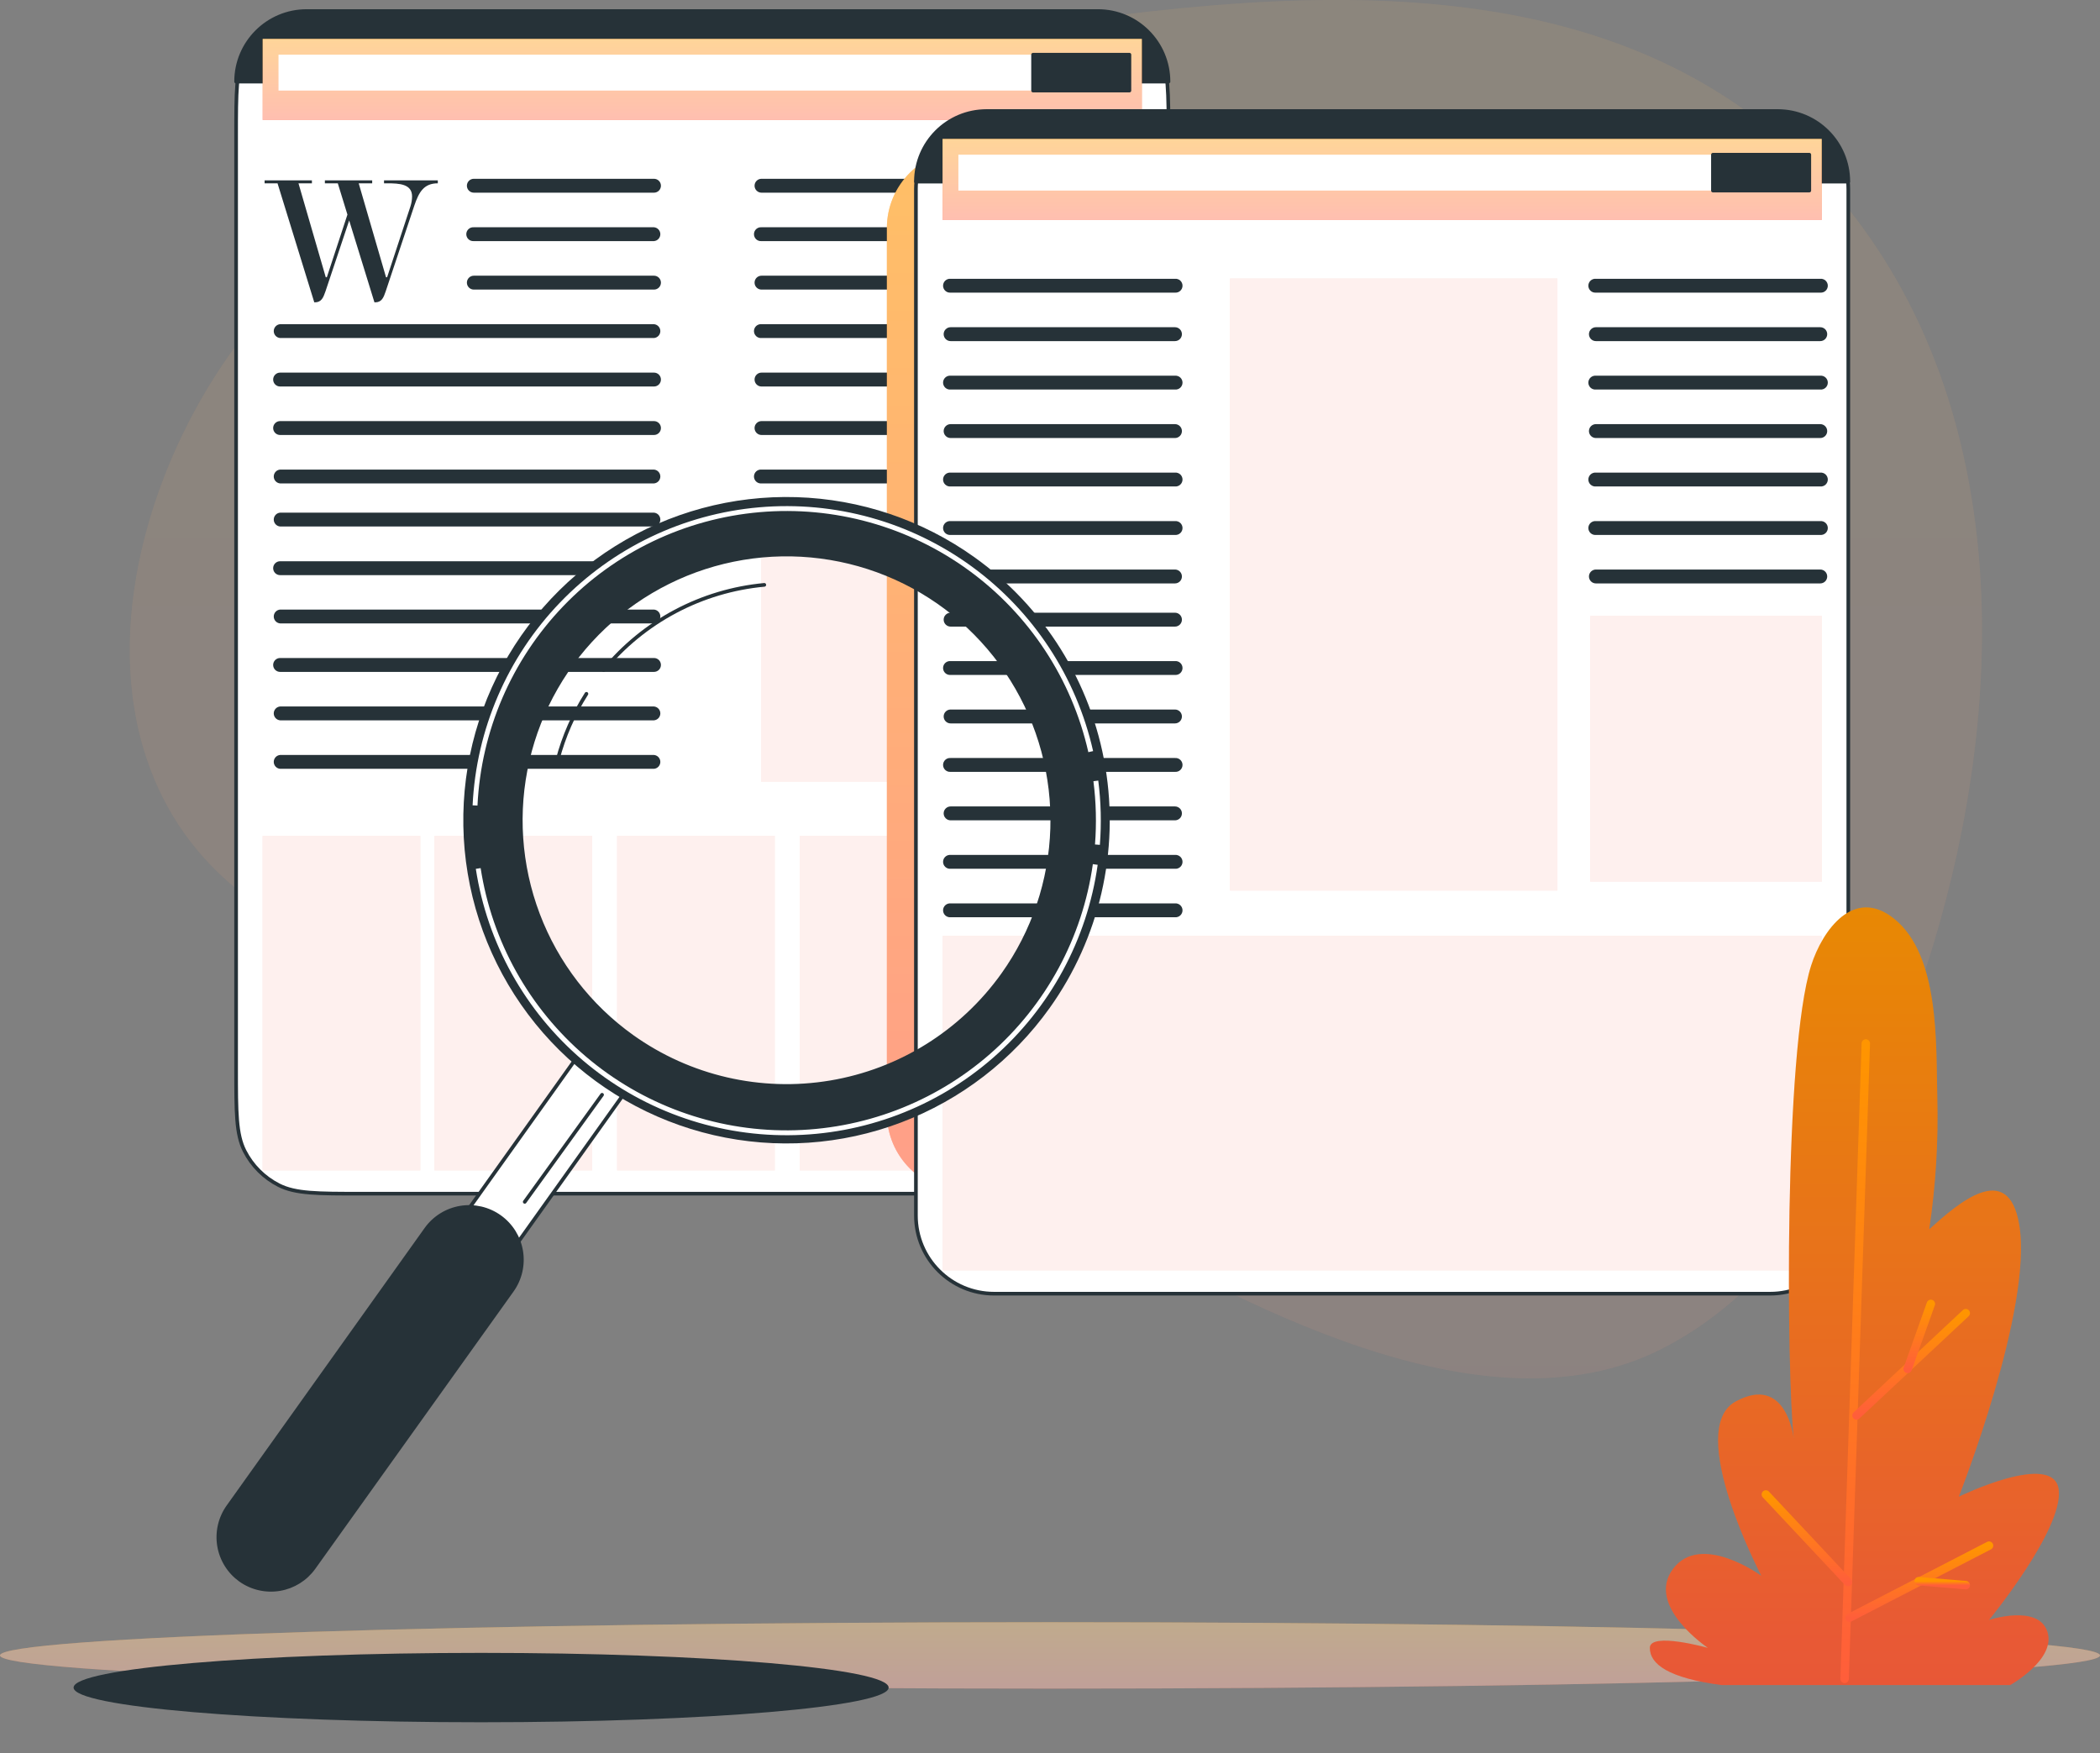<svg width="430" height="359" viewBox="0 0 430 359" fill="none" xmlns="http://www.w3.org/2000/svg">
<rect x="0" y="0" width="430" height="359" fill="#808080" stroke="none"/>
<g opacity="0.1">
<path d="M48.544 70.482C31.923 92.825 21.236 125.655 29.341 153.152C43.19 200.146 101.956 203.687 142.206 209.125C169.945 212.877 197.526 234.683 221.25 248.215C252.867 266.258 303.73 294.725 340.195 276.239C370.422 260.926 386.673 223.88 395.948 193.148C410.481 145.026 411.883 86.976 380.244 45.051C337.181 -11.861 261.847 -2.376 199.254 7.363C157.361 13.886 116.637 20.241 79.392 42.448C67.367 49.674 56.884 59.201 48.544 70.482Z" fill="url(#paint0_linear)"/>
<path opacity="0.4" d="M48.544 70.482C31.923 92.825 21.236 125.655 29.341 153.152C43.19 200.146 101.956 203.687 142.206 209.125C169.945 212.877 197.526 234.683 221.25 248.215C252.867 266.258 303.73 294.725 340.195 276.239C370.422 260.926 386.673 223.88 395.948 193.148C410.481 145.026 411.883 86.976 380.244 45.051C337.181 -11.861 261.847 -2.376 199.254 7.363C157.361 13.886 116.637 20.241 79.392 42.448C67.367 49.674 56.884 59.201 48.544 70.482Z" fill="white"/>
</g>
<g opacity="0.5">
<path d="M0 338.979C0 342.731 96.234 345.777 215 345.777C333.766 345.777 430 342.731 430 338.979C430 335.227 333.766 332.181 215.053 332.181C96.339 332.181 0 335.227 0 338.979Z" fill="url(#paint1_linear)"/>
<path opacity="0.6" d="M0 338.979C0 342.731 96.234 345.777 215 345.777C333.766 345.777 430 342.731 430 338.979C430 335.227 333.766 332.181 215.053 332.181C96.339 332.181 0 335.227 0 338.979Z" fill="white"/>
</g>
<path d="M213.662 2.262H73.944C64.983 2.262 60.502 2.262 57.08 4.006C54.069 5.54 51.622 7.987 50.088 10.998C48.344 14.421 48.344 18.901 48.344 27.862V218.832C48.344 227.793 48.344 232.273 50.088 235.696C51.622 238.706 54.069 241.154 57.08 242.688C60.502 244.432 64.983 244.432 73.944 244.432H213.662C222.622 244.432 227.103 244.432 230.525 242.688C233.536 241.154 235.984 238.706 237.518 235.696C239.262 232.273 239.262 227.793 239.262 218.832V27.862C239.262 18.901 239.262 14.421 237.518 10.998C235.984 7.987 233.536 5.54 230.525 4.006C227.103 2.262 222.622 2.262 213.662 2.262Z" fill="white" stroke="#263238" stroke-width="0.75" stroke-linecap="round" stroke-linejoin="round"/>
<path d="M224.812 2.262H62.793C54.813 2.262 48.344 8.731 48.344 16.711H239.262C239.262 8.731 232.792 2.262 224.812 2.262Z" fill="#263238" stroke="#263238" stroke-width="0.75" stroke-linecap="round" stroke-linejoin="round"/>
<path d="M86.053 171.163H53.782V239.657H86.053V171.163Z" fill="#FDDAD5"/>
<path opacity="0.6" d="M86.053 171.163H53.782V239.657H86.053V171.163Z" fill="white"/>
<path d="M121.243 171.163H88.972V239.657H121.243V171.163Z" fill="#FDDAD5"/>
<path opacity="0.6" d="M121.243 171.163H88.972V239.657H121.243V171.163Z" fill="white"/>
<path d="M158.636 171.163H126.365V239.657H158.636V171.163Z" fill="#FDDAD5"/>
<path opacity="0.6" d="M158.636 171.163H126.365V239.657H158.636V171.163Z" fill="white"/>
<path d="M196.019 171.163H163.748V239.657H196.019V171.163Z" fill="#FDDAD5"/>
<path opacity="0.6" d="M196.019 171.163H163.748V239.657H196.019V171.163Z" fill="white"/>
<path d="M234.318 171.163H202.047V239.657H234.318V171.163Z" fill="white" stroke="#263238" stroke-width="0.75" stroke-linecap="round" stroke-linejoin="round"/>
<path d="M233.802 7.974H53.792V24.573H233.802V7.974Z" fill="url(#paint2_linear)"/>
<path opacity="0.6" d="M233.802 7.974H53.792V24.573H233.802V7.974Z" fill="white"/>
<path d="M231.273 11.199H57.028V18.545H231.273V11.199Z" fill="white"/>
<path d="M231.262 11.199H211.533V18.545H231.262V11.199Z" fill="#263238" stroke="#263238" stroke-width="0.75" stroke-linecap="round" stroke-linejoin="round"/>
<path d="M133.911 39.455H97.024C96.647 39.455 96.285 39.305 96.018 39.038C95.751 38.771 95.601 38.409 95.601 38.032C95.601 37.654 95.751 37.292 96.018 37.026C96.285 36.759 96.647 36.609 97.024 36.609H133.911C134.288 36.609 134.65 36.759 134.917 37.026C135.184 37.292 135.334 37.654 135.334 38.032C135.334 38.409 135.184 38.771 134.917 39.038C134.65 39.305 134.288 39.455 133.911 39.455Z" fill="#263238"/>
<path d="M133.911 49.372H97.024C96.828 49.389 96.63 49.365 96.443 49.301C96.257 49.238 96.085 49.136 95.94 49.003C95.795 48.87 95.679 48.708 95.599 48.527C95.52 48.347 95.479 48.152 95.479 47.955C95.479 47.757 95.52 47.562 95.599 47.382C95.679 47.201 95.795 47.039 95.94 46.906C96.085 46.773 96.257 46.671 96.443 46.608C96.63 46.544 96.828 46.52 97.024 46.537H133.911C134.266 46.568 134.597 46.73 134.837 46.993C135.078 47.255 135.212 47.598 135.212 47.955C135.212 48.311 135.078 48.654 134.837 48.916C134.597 49.179 134.266 49.341 133.911 49.372Z" fill="#263238"/>
<path d="M133.911 59.3H97.024C96.647 59.3 96.285 59.15 96.018 58.883C95.751 58.616 95.601 58.254 95.601 57.877C95.601 57.499 95.751 57.138 96.018 56.871C96.285 56.604 96.647 56.454 97.024 56.454H133.911C134.288 56.454 134.65 56.604 134.917 56.871C135.184 57.138 135.334 57.499 135.334 57.877C135.334 58.254 135.184 58.616 134.917 58.883C134.65 59.15 134.288 59.3 133.911 59.3Z" fill="#263238"/>
<path d="M133.912 69.217H57.355C57 69.187 56.669 69.024 56.429 68.762C56.188 68.499 56.054 68.156 56.054 67.8C56.054 67.444 56.188 67.1 56.429 66.838C56.669 66.576 57 66.413 57.355 66.382H133.912C134.266 66.413 134.597 66.576 134.838 66.838C135.078 67.1 135.212 67.444 135.212 67.8C135.212 68.156 135.078 68.499 134.838 68.762C134.597 69.024 134.266 69.187 133.912 69.217Z" fill="#263238"/>
<path d="M133.911 79.145H57.354C56.977 79.145 56.615 78.996 56.348 78.729C56.081 78.462 55.932 78.1 55.932 77.723C55.932 77.345 56.081 76.983 56.348 76.716C56.615 76.45 56.977 76.3 57.354 76.3H133.911C134.289 76.3 134.651 76.45 134.917 76.716C135.184 76.983 135.334 77.345 135.334 77.723C135.334 78.1 135.184 78.462 134.917 78.729C134.651 78.996 134.289 79.145 133.911 79.145Z" fill="#263238"/>
<path d="M133.911 89.073H57.354C56.977 89.073 56.615 88.923 56.348 88.656C56.081 88.39 55.932 88.028 55.932 87.65C55.932 87.273 56.081 86.911 56.348 86.644C56.615 86.377 56.977 86.228 57.354 86.228H133.911C134.289 86.228 134.651 86.377 134.917 86.644C135.184 86.911 135.334 87.273 135.334 87.65C135.334 88.028 135.184 88.39 134.917 88.656C134.651 88.923 134.289 89.073 133.911 89.073Z" fill="#263238"/>
<path d="M133.912 98.991H57.355C57 98.96 56.669 98.798 56.429 98.535C56.188 98.273 56.054 97.93 56.054 97.573C56.054 97.217 56.188 96.874 56.429 96.611C56.669 96.349 57 96.186 57.355 96.156H133.912C134.266 96.186 134.597 96.349 134.838 96.611C135.078 96.874 135.212 97.217 135.212 97.573C135.212 97.93 135.078 98.273 134.838 98.535C134.597 98.798 134.266 98.96 133.912 98.991Z" fill="#263238"/>
<path d="M133.912 107.812H57.355C57 107.781 56.669 107.618 56.429 107.356C56.188 107.093 56.054 106.75 56.054 106.394C56.054 106.038 56.188 105.695 56.429 105.432C56.669 105.17 57 105.007 57.355 104.977H133.912C134.266 105.007 134.597 105.17 134.838 105.432C135.078 105.695 135.212 106.038 135.212 106.394C135.212 106.75 135.078 107.093 134.838 107.356C134.597 107.618 134.266 107.781 133.912 107.812Z" fill="#263238"/>
<path d="M133.911 117.771H57.354C56.977 117.771 56.615 117.621 56.348 117.355C56.081 117.088 55.932 116.726 55.932 116.349C55.932 115.971 56.081 115.609 56.348 115.343C56.615 115.076 56.977 114.926 57.354 114.926H133.911C134.289 114.926 134.651 115.076 134.917 115.343C135.184 115.609 135.334 115.971 135.334 116.349C135.334 116.726 135.184 117.088 134.917 117.355C134.651 117.621 134.289 117.771 133.911 117.771Z" fill="#263238"/>
<path d="M133.912 127.657H57.355C57 127.627 56.669 127.464 56.429 127.202C56.188 126.939 56.054 126.596 56.054 126.24C56.054 125.884 56.188 125.54 56.429 125.278C56.669 125.015 57 124.853 57.355 124.822H133.912C134.266 124.853 134.597 125.015 134.838 125.278C135.078 125.54 135.212 125.884 135.212 126.24C135.212 126.596 135.078 126.939 134.838 127.202C134.597 127.464 134.266 127.627 133.912 127.657Z" fill="#263238"/>
<path d="M133.911 137.585H57.354C56.977 137.585 56.615 137.435 56.348 137.169C56.081 136.902 55.932 136.54 55.932 136.163C55.932 135.785 56.081 135.423 56.348 135.156C56.615 134.89 56.977 134.74 57.354 134.74H133.911C134.289 134.74 134.651 134.89 134.917 135.156C135.184 135.423 135.334 135.785 135.334 136.163C135.334 136.54 135.184 136.902 134.917 137.169C134.651 137.435 134.289 137.585 133.911 137.585Z" fill="#263238"/>
<path d="M133.912 147.502H57.355C57 147.471 56.669 147.309 56.429 147.046C56.188 146.784 56.054 146.441 56.054 146.085C56.054 145.728 56.188 145.385 56.429 145.123C56.669 144.86 57 144.698 57.355 144.667H133.912C134.266 144.698 134.597 144.86 134.838 145.123C135.078 145.385 135.212 145.728 135.212 146.085C135.212 146.441 135.078 146.784 134.838 147.046C134.597 147.309 134.266 147.471 133.912 147.502Z" fill="#263238"/>
<path d="M133.912 157.43H57.355C57 157.4 56.669 157.237 56.429 156.975C56.188 156.712 56.054 156.369 56.054 156.013C56.054 155.657 56.188 155.313 56.429 155.051C56.669 154.788 57 154.626 57.355 154.595H133.912C134.266 154.626 134.597 154.788 134.838 155.051C135.078 155.313 135.212 155.657 135.212 156.013C135.212 156.369 135.078 156.712 134.838 156.975C134.597 157.237 134.266 157.4 133.912 157.43Z" fill="#263238"/>
<path d="M232.453 39.455H155.928C155.55 39.455 155.188 39.305 154.922 39.038C154.655 38.771 154.505 38.409 154.505 38.032C154.505 37.654 154.655 37.292 154.922 37.026C155.188 36.759 155.55 36.609 155.928 36.609H232.453C232.83 36.609 233.192 36.759 233.459 37.026C233.726 37.292 233.876 37.654 233.876 38.032C233.876 38.409 233.726 38.771 233.459 39.038C233.192 39.305 232.83 39.455 232.453 39.455Z" fill="#263238"/>
<path d="M232.453 49.372H155.928C155.732 49.389 155.534 49.365 155.347 49.301C155.16 49.238 154.989 49.136 154.844 49.003C154.698 48.87 154.582 48.708 154.503 48.527C154.424 48.347 154.383 48.152 154.383 47.955C154.383 47.757 154.424 47.562 154.503 47.382C154.582 47.201 154.698 47.039 154.844 46.906C154.989 46.773 155.16 46.671 155.347 46.608C155.534 46.544 155.732 46.52 155.928 46.537H232.453C232.65 46.52 232.847 46.544 233.034 46.608C233.221 46.671 233.392 46.773 233.537 46.906C233.683 47.039 233.799 47.201 233.878 47.382C233.957 47.562 233.998 47.757 233.998 47.955C233.998 48.152 233.957 48.347 233.878 48.527C233.799 48.708 233.683 48.87 233.537 49.003C233.392 49.136 233.221 49.238 233.034 49.301C232.847 49.365 232.65 49.389 232.453 49.372Z" fill="#263238"/>
<path d="M232.453 59.3H155.928C155.55 59.3 155.188 59.15 154.922 58.883C154.655 58.616 154.505 58.254 154.505 57.877C154.505 57.499 154.655 57.138 154.922 56.871C155.188 56.604 155.55 56.454 155.928 56.454H232.453C232.83 56.454 233.192 56.604 233.459 56.871C233.726 57.138 233.876 57.499 233.876 57.877C233.876 58.254 233.726 58.616 233.459 58.883C233.192 59.15 232.83 59.3 232.453 59.3Z" fill="#263238"/>
<path d="M232.453 69.217H155.928C155.732 69.234 155.534 69.21 155.347 69.146C155.16 69.083 154.989 68.981 154.844 68.848C154.698 68.714 154.582 68.552 154.503 68.372C154.424 68.191 154.383 67.996 154.383 67.799C154.383 67.602 154.424 67.407 154.503 67.227C154.582 67.046 154.698 66.884 154.844 66.751C154.989 66.618 155.16 66.516 155.347 66.452C155.534 66.389 155.732 66.365 155.928 66.382H232.453C232.65 66.365 232.847 66.389 233.034 66.452C233.221 66.516 233.392 66.618 233.537 66.751C233.683 66.884 233.799 67.046 233.878 67.227C233.957 67.407 233.998 67.602 233.998 67.799C233.998 67.996 233.957 68.191 233.878 68.372C233.799 68.552 233.683 68.714 233.537 68.848C233.392 68.981 233.221 69.083 233.034 69.146C232.847 69.21 232.65 69.234 232.453 69.217Z" fill="#263238"/>
<path d="M232.453 79.145H155.928C155.55 79.145 155.188 78.996 154.922 78.729C154.655 78.462 154.505 78.1 154.505 77.723C154.505 77.345 154.655 76.983 154.922 76.716C155.188 76.45 155.55 76.3 155.928 76.3H232.453C232.83 76.3 233.192 76.45 233.459 76.716C233.726 76.983 233.876 77.345 233.876 77.723C233.876 78.1 233.726 78.462 233.459 78.729C233.192 78.996 232.83 79.145 232.453 79.145Z" fill="#263238"/>
<path d="M232.453 89.073H155.928C155.741 89.073 155.556 89.036 155.383 88.965C155.211 88.893 155.054 88.788 154.922 88.656C154.79 88.524 154.685 88.367 154.613 88.195C154.542 88.022 154.505 87.837 154.505 87.65C154.505 87.463 154.542 87.278 154.613 87.106C154.685 86.933 154.79 86.776 154.922 86.644C155.054 86.512 155.211 86.407 155.383 86.336C155.556 86.264 155.741 86.228 155.928 86.228H232.453C232.64 86.228 232.825 86.264 232.997 86.336C233.17 86.407 233.327 86.512 233.459 86.644C233.591 86.776 233.696 86.933 233.767 87.106C233.839 87.278 233.876 87.463 233.876 87.65C233.876 87.837 233.839 88.022 233.767 88.195C233.696 88.367 233.591 88.524 233.459 88.656C233.327 88.788 233.17 88.893 232.997 88.965C232.825 89.036 232.64 89.073 232.453 89.073Z" fill="#263238"/>
<path d="M232.453 98.991H155.928C155.732 99.008 155.534 98.984 155.347 98.92C155.16 98.856 154.989 98.755 154.844 98.622C154.698 98.488 154.582 98.326 154.503 98.146C154.424 97.965 154.383 97.77 154.383 97.573C154.383 97.376 154.424 97.181 154.503 97.001C154.582 96.82 154.698 96.658 154.844 96.525C154.989 96.391 155.16 96.29 155.347 96.226C155.534 96.163 155.732 96.139 155.928 96.156H232.453C232.65 96.139 232.847 96.163 233.034 96.226C233.221 96.29 233.392 96.391 233.537 96.525C233.683 96.658 233.799 96.82 233.878 97.001C233.957 97.181 233.998 97.376 233.998 97.573C233.998 97.77 233.957 97.965 233.878 98.146C233.799 98.326 233.683 98.488 233.537 98.622C233.392 98.755 233.221 98.856 233.034 98.92C232.847 98.984 232.65 99.008 232.453 98.991Z" fill="#263238"/>
<path d="M233.834 105.662H155.844V160.055H233.834V105.662Z" fill="#FDDAD5"/>
<path opacity="0.6" d="M233.834 105.662H155.844V160.055H233.834V105.662Z" fill="white"/>
<path d="M84.04 42.268C84.256 41.608 84.37 40.919 84.377 40.224C84.377 37.684 81.805 37.536 79.266 37.536H78.633V36.935H89.647V37.536C86.78 37.536 85.768 39.36 84.841 42.089L78.981 59.648C78.538 60.944 78.169 61.913 76.789 61.913H76.673L71.498 45.146L66.65 59.648C66.197 60.944 65.828 61.913 64.447 61.913H64.353L56.828 37.536H54.182V36.935H63.868V37.536H61.117L66.703 56.77H66.924L71.14 43.944L69.169 37.536H66.524V36.935H76.209V37.536H73.448L79.044 56.77H79.266L84.04 42.268Z" fill="#263238"/>
<path d="M245.088 30.717H197.602C188.765 30.717 181.602 37.881 181.602 46.717V227.936C181.602 236.773 188.765 243.936 197.602 243.936H245.088C253.925 243.936 261.088 236.773 261.088 227.936V46.717C261.088 37.881 253.925 30.717 245.088 30.717Z" fill="url(#paint3_linear)"/>
<path opacity="0.4" d="M245.088 30.717H197.602C188.765 30.717 181.602 37.881 181.602 46.717V227.936C181.602 236.773 188.765 243.936 197.602 243.936H245.088C253.925 243.936 261.088 236.773 261.088 227.936V46.717C261.088 37.881 253.925 30.717 245.088 30.717Z" fill="white"/>
<path d="M362.463 22.739H203.545C194.709 22.739 187.545 29.903 187.545 38.739V248.909C187.545 257.746 194.709 264.909 203.545 264.909H362.463C371.3 264.909 378.463 257.746 378.463 248.909V38.739C378.463 29.903 371.3 22.739 362.463 22.739Z" fill="white" stroke="#263238" stroke-width="0.75" stroke-linecap="round" stroke-linejoin="round"/>
<path d="M378.463 37.188H187.545C187.545 29.208 194.015 22.739 201.995 22.739H364.014C371.994 22.739 378.463 29.208 378.463 37.188Z" fill="#263238" stroke="#263238" stroke-width="0.75" stroke-linecap="round" stroke-linejoin="round"/>
<path d="M318.896 57.033H251.856V182.355H318.896V57.033Z" fill="#FDDAD5"/>
<path opacity="0.6" d="M318.896 57.033H251.856V182.355H318.896V57.033Z" fill="white"/>
<path d="M373.015 191.63H193.005V260.124H373.015V191.63Z" fill="#FDDAD5"/>
<path opacity="0.6" d="M373.015 191.63H193.005V260.124H373.015V191.63Z" fill="white"/>
<path d="M373.015 28.452H193.005V45.051H373.015V28.452Z" fill="url(#paint4_linear)"/>
<path opacity="0.6" d="M373.015 28.452H193.005V45.051H373.015V28.452Z" fill="white"/>
<path d="M370.485 31.676H196.24V39.022H370.485V31.676Z" fill="white"/>
<path d="M370.475 31.676H350.745V39.022H370.475V31.676Z" fill="#263238" stroke="#263238" stroke-width="0.75" stroke-linecap="round" stroke-linejoin="round"/>
<path d="M240.59 59.922H194.649C194.453 59.939 194.255 59.915 194.068 59.851C193.882 59.788 193.71 59.686 193.565 59.553C193.42 59.419 193.304 59.258 193.224 59.077C193.145 58.897 193.104 58.702 193.104 58.504C193.104 58.307 193.145 58.112 193.224 57.932C193.304 57.751 193.42 57.589 193.565 57.456C193.71 57.323 193.882 57.221 194.068 57.157C194.255 57.094 194.453 57.07 194.649 57.087H240.59C240.786 57.07 240.984 57.094 241.17 57.157C241.357 57.221 241.528 57.323 241.674 57.456C241.819 57.589 241.935 57.751 242.014 57.932C242.094 58.112 242.135 58.307 242.135 58.504C242.135 58.702 242.094 58.897 242.014 59.077C241.935 59.258 241.819 59.419 241.674 59.553C241.528 59.686 241.357 59.788 241.17 59.851C240.984 59.915 240.786 59.939 240.59 59.922Z" fill="#263238"/>
<path d="M240.589 69.85H194.649C194.272 69.85 193.91 69.7 193.643 69.433C193.376 69.166 193.226 68.804 193.226 68.427C193.226 68.049 193.376 67.688 193.643 67.421C193.91 67.154 194.272 67.004 194.649 67.004H240.589C240.967 67.004 241.329 67.154 241.595 67.421C241.862 67.688 242.012 68.049 242.012 68.427C242.012 68.804 241.862 69.166 241.595 69.433C241.329 69.7 240.967 69.85 240.589 69.85Z" fill="#263238"/>
<path d="M240.59 79.767H194.649C194.453 79.784 194.255 79.76 194.068 79.696C193.882 79.633 193.71 79.531 193.565 79.398C193.42 79.265 193.304 79.103 193.224 78.922C193.145 78.742 193.104 78.547 193.104 78.35C193.104 78.152 193.145 77.957 193.224 77.777C193.304 77.596 193.42 77.434 193.565 77.301C193.71 77.168 193.882 77.066 194.068 77.003C194.255 76.939 194.453 76.915 194.649 76.932H240.59C240.786 76.915 240.984 76.939 241.17 77.003C241.357 77.066 241.528 77.168 241.674 77.301C241.819 77.434 241.935 77.596 242.014 77.777C242.094 77.957 242.135 78.152 242.135 78.35C242.135 78.547 242.094 78.742 242.014 78.922C241.935 79.103 241.819 79.265 241.674 79.398C241.528 79.531 241.357 79.633 241.17 79.696C240.984 79.76 240.786 79.784 240.59 79.767Z" fill="#263238"/>
<path d="M240.589 89.695H194.649C194.462 89.695 194.277 89.658 194.104 89.586C193.932 89.515 193.775 89.41 193.643 89.278C193.511 89.146 193.406 88.989 193.334 88.816C193.263 88.644 193.226 88.459 193.226 88.272C193.226 88.085 193.263 87.9 193.334 87.727C193.406 87.555 193.511 87.398 193.643 87.266C193.775 87.134 193.932 87.029 194.104 86.957C194.277 86.886 194.462 86.849 194.649 86.849H240.589C240.967 86.849 241.329 86.999 241.595 87.266C241.862 87.533 242.012 87.895 242.012 88.272C242.012 88.649 241.862 89.011 241.595 89.278C241.329 89.545 240.967 89.695 240.589 89.695Z" fill="#263238"/>
<path d="M240.59 99.612H194.649C194.453 99.629 194.255 99.605 194.068 99.542C193.882 99.478 193.71 99.376 193.565 99.243C193.42 99.11 193.304 98.948 193.224 98.767C193.145 98.587 193.104 98.392 193.104 98.195C193.104 97.998 193.145 97.803 193.224 97.622C193.304 97.442 193.42 97.28 193.565 97.146C193.71 97.013 193.882 96.911 194.068 96.848C194.255 96.784 194.453 96.76 194.649 96.777H240.59C240.786 96.76 240.984 96.784 241.17 96.848C241.357 96.911 241.528 97.013 241.674 97.146C241.819 97.28 241.935 97.442 242.014 97.622C242.094 97.803 242.135 97.998 242.135 98.195C242.135 98.392 242.094 98.587 242.014 98.767C241.935 98.948 241.819 99.11 241.674 99.243C241.528 99.376 241.357 99.478 241.17 99.542C240.984 99.605 240.786 99.629 240.59 99.612Z" fill="#263238"/>
<path d="M240.59 109.54H194.649C194.453 109.557 194.255 109.533 194.068 109.469C193.882 109.406 193.71 109.304 193.565 109.171C193.42 109.038 193.304 108.876 193.224 108.695C193.145 108.515 193.104 108.32 193.104 108.123C193.104 107.925 193.145 107.73 193.224 107.55C193.304 107.369 193.42 107.207 193.565 107.074C193.71 106.941 193.882 106.839 194.068 106.776C194.255 106.712 194.453 106.688 194.649 106.705H240.59C240.786 106.688 240.984 106.712 241.17 106.776C241.357 106.839 241.528 106.941 241.674 107.074C241.819 107.207 241.935 107.369 242.014 107.55C242.094 107.73 242.135 107.925 242.135 108.123C242.135 108.32 242.094 108.515 242.014 108.695C241.935 108.876 241.819 109.038 241.674 109.171C241.528 109.304 241.357 109.406 241.17 109.469C240.984 109.533 240.786 109.557 240.59 109.54Z" fill="#263238"/>
<path d="M240.589 119.468H194.649C194.462 119.468 194.277 119.431 194.104 119.359C193.932 119.288 193.775 119.183 193.643 119.051C193.511 118.919 193.406 118.762 193.334 118.589C193.263 118.417 193.226 118.232 193.226 118.045C193.226 117.858 193.263 117.673 193.334 117.5C193.406 117.328 193.511 117.171 193.643 117.039C193.775 116.907 193.932 116.802 194.104 116.73C194.277 116.659 194.462 116.622 194.649 116.622H240.589C240.967 116.622 241.329 116.772 241.595 117.039C241.862 117.306 242.012 117.668 242.012 118.045C242.012 118.422 241.862 118.784 241.595 119.051C241.329 119.318 240.967 119.468 240.589 119.468Z" fill="#263238"/>
<path d="M240.589 128.311H194.649C194.272 128.311 193.91 128.161 193.643 127.894C193.376 127.627 193.226 127.265 193.226 126.888C193.226 126.511 193.376 126.149 193.643 125.882C193.91 125.615 194.272 125.465 194.649 125.465H240.589C240.967 125.465 241.329 125.615 241.595 125.882C241.862 126.149 242.012 126.511 242.012 126.888C242.012 127.265 241.862 127.627 241.595 127.894C241.329 128.161 240.967 128.311 240.589 128.311Z" fill="#263238"/>
<path d="M240.59 138.207H194.649C194.453 138.223 194.255 138.199 194.068 138.136C193.882 138.072 193.71 137.971 193.565 137.837C193.42 137.704 193.304 137.542 193.224 137.362C193.145 137.181 193.104 136.986 193.104 136.789C193.104 136.592 193.145 136.397 193.224 136.216C193.304 136.036 193.42 135.874 193.565 135.741C193.71 135.607 193.882 135.506 194.068 135.442C194.255 135.379 194.453 135.355 194.649 135.371H240.59C240.786 135.355 240.984 135.379 241.17 135.442C241.357 135.506 241.528 135.607 241.674 135.741C241.819 135.874 241.935 136.036 242.014 136.216C242.094 136.397 242.135 136.592 242.135 136.789C242.135 136.986 242.094 137.181 242.014 137.362C241.935 137.542 241.819 137.704 241.674 137.837C241.528 137.971 241.357 138.072 241.17 138.136C240.984 138.199 240.786 138.223 240.59 138.207Z" fill="#263238"/>
<path d="M240.589 148.135H194.649C194.272 148.135 193.91 147.985 193.643 147.718C193.376 147.451 193.226 147.089 193.226 146.712C193.226 146.335 193.376 145.973 193.643 145.706C193.91 145.439 194.272 145.289 194.649 145.289H240.589C240.967 145.289 241.329 145.439 241.595 145.706C241.862 145.973 242.012 146.335 242.012 146.712C242.012 147.089 241.862 147.451 241.595 147.718C241.329 147.985 240.967 148.135 240.589 148.135Z" fill="#263238"/>
<path d="M240.59 158.053H194.649C194.453 158.07 194.255 158.046 194.068 157.982C193.882 157.919 193.71 157.817 193.565 157.684C193.42 157.55 193.304 157.388 193.224 157.208C193.145 157.027 193.104 156.832 193.104 156.635C193.104 156.438 193.145 156.243 193.224 156.063C193.304 155.882 193.42 155.72 193.565 155.587C193.71 155.453 193.882 155.352 194.068 155.288C194.255 155.225 194.453 155.201 194.649 155.218H240.59C240.786 155.201 240.984 155.225 241.17 155.288C241.357 155.352 241.528 155.453 241.674 155.587C241.819 155.72 241.935 155.882 242.014 156.063C242.094 156.243 242.135 156.438 242.135 156.635C242.135 156.832 242.094 157.027 242.014 157.208C241.935 157.388 241.819 157.55 241.674 157.684C241.528 157.817 241.357 157.919 241.17 157.982C240.984 158.046 240.786 158.07 240.59 158.053Z" fill="#263238"/>
<path d="M240.589 167.98H194.649C194.272 167.98 193.91 167.83 193.643 167.564C193.376 167.297 193.226 166.935 193.226 166.558C193.226 166.18 193.376 165.818 193.643 165.551C193.91 165.285 194.272 165.135 194.649 165.135H240.589C240.967 165.135 241.329 165.285 241.595 165.551C241.862 165.818 242.012 166.18 242.012 166.558C242.012 166.935 241.862 167.297 241.595 167.564C241.329 167.83 240.967 167.98 240.589 167.98Z" fill="#263238"/>
<path d="M240.59 177.897H194.649C194.453 177.914 194.255 177.89 194.068 177.827C193.882 177.763 193.71 177.662 193.565 177.528C193.42 177.395 193.304 177.233 193.224 177.053C193.145 176.872 193.104 176.677 193.104 176.48C193.104 176.283 193.145 176.088 193.224 175.907C193.304 175.727 193.42 175.565 193.565 175.432C193.71 175.298 193.882 175.197 194.068 175.133C194.255 175.07 194.453 175.045 194.649 175.062H240.59C240.786 175.045 240.984 175.07 241.17 175.133C241.357 175.197 241.528 175.298 241.674 175.432C241.819 175.565 241.935 175.727 242.014 175.907C242.094 176.088 242.135 176.283 242.135 176.48C242.135 176.677 242.094 176.872 242.014 177.053C241.935 177.233 241.819 177.395 241.674 177.528C241.528 177.662 241.357 177.763 241.17 177.827C240.984 177.89 240.786 177.914 240.59 177.897Z" fill="#263238"/>
<path d="M240.59 187.826H194.649C194.453 187.843 194.255 187.819 194.068 187.755C193.882 187.692 193.71 187.59 193.565 187.457C193.42 187.323 193.304 187.161 193.224 186.981C193.145 186.8 193.104 186.605 193.104 186.408C193.104 186.211 193.145 186.016 193.224 185.836C193.304 185.655 193.42 185.493 193.565 185.36C193.71 185.226 193.882 185.125 194.068 185.061C194.255 184.998 194.453 184.974 194.649 184.991H240.59C240.786 184.974 240.984 184.998 241.17 185.061C241.357 185.125 241.528 185.226 241.674 185.36C241.819 185.493 241.935 185.655 242.014 185.836C242.094 186.016 242.135 186.211 242.135 186.408C242.135 186.605 242.094 186.8 242.014 186.981C241.935 187.161 241.819 187.323 241.674 187.457C241.528 187.59 241.357 187.692 241.17 187.755C240.984 187.819 240.786 187.843 240.59 187.826Z" fill="#263238"/>
<path d="M372.667 59.922H326.779C326.583 59.939 326.385 59.915 326.198 59.851C326.012 59.788 325.84 59.686 325.695 59.553C325.55 59.419 325.434 59.258 325.354 59.077C325.275 58.897 325.234 58.702 325.234 58.504C325.234 58.307 325.275 58.112 325.354 57.932C325.434 57.751 325.55 57.589 325.695 57.456C325.84 57.323 326.012 57.221 326.198 57.157C326.385 57.094 326.583 57.07 326.779 57.087H372.719C372.916 57.07 373.114 57.094 373.3 57.157C373.487 57.221 373.658 57.323 373.804 57.456C373.949 57.589 374.065 57.751 374.144 57.932C374.224 58.112 374.265 58.307 374.265 58.504C374.265 58.702 374.224 58.897 374.144 59.077C374.065 59.258 373.949 59.419 373.804 59.553C373.658 59.686 373.487 59.788 373.3 59.851C373.114 59.915 372.916 59.939 372.719 59.922H372.667Z" fill="#263238"/>
<path d="M372.667 69.85H326.779C326.592 69.85 326.407 69.813 326.235 69.741C326.062 69.67 325.905 69.565 325.773 69.433C325.641 69.301 325.536 69.144 325.465 68.971C325.393 68.799 325.356 68.614 325.356 68.427C325.356 68.24 325.393 68.055 325.465 67.882C325.536 67.71 325.641 67.553 325.773 67.421C325.905 67.288 326.062 67.184 326.235 67.112C326.407 67.041 326.592 67.004 326.779 67.004H372.72C373.097 67.004 373.459 67.154 373.726 67.421C373.993 67.688 374.142 68.049 374.142 68.427C374.142 68.804 373.993 69.166 373.726 69.433C373.459 69.7 373.097 69.85 372.72 69.85H372.667Z" fill="#263238"/>
<path d="M372.667 79.767H326.779C326.583 79.784 326.385 79.76 326.198 79.696C326.012 79.633 325.84 79.531 325.695 79.398C325.55 79.265 325.434 79.103 325.354 78.922C325.275 78.742 325.234 78.547 325.234 78.35C325.234 78.152 325.275 77.957 325.354 77.777C325.434 77.596 325.55 77.434 325.695 77.301C325.84 77.168 326.012 77.066 326.198 77.003C326.385 76.939 326.583 76.915 326.779 76.932H372.719C372.916 76.915 373.114 76.939 373.3 77.003C373.487 77.066 373.658 77.168 373.804 77.301C373.949 77.434 374.065 77.596 374.144 77.777C374.224 77.957 374.265 78.152 374.265 78.35C374.265 78.547 374.224 78.742 374.144 78.922C374.065 79.103 373.949 79.265 373.804 79.398C373.658 79.531 373.487 79.633 373.3 79.696C373.114 79.76 372.916 79.784 372.719 79.767H372.667Z" fill="#263238"/>
<path d="M372.667 89.695H326.779C326.592 89.695 326.407 89.658 326.235 89.586C326.062 89.515 325.905 89.41 325.773 89.278C325.641 89.146 325.536 88.989 325.465 88.816C325.393 88.644 325.356 88.459 325.356 88.272C325.356 88.085 325.393 87.9 325.465 87.727C325.536 87.555 325.641 87.398 325.773 87.266C325.905 87.134 326.062 87.029 326.235 86.957C326.407 86.886 326.592 86.849 326.779 86.849H372.72C373.097 86.849 373.459 86.999 373.726 87.266C373.993 87.533 374.142 87.895 374.142 88.272C374.142 88.649 373.993 89.011 373.726 89.278C373.459 89.545 373.097 89.695 372.72 89.695H372.667Z" fill="#263238"/>
<path d="M372.667 99.612H326.779C326.583 99.629 326.385 99.605 326.198 99.542C326.012 99.478 325.84 99.376 325.695 99.243C325.55 99.11 325.434 98.948 325.354 98.767C325.275 98.587 325.234 98.392 325.234 98.195C325.234 97.998 325.275 97.803 325.354 97.622C325.434 97.442 325.55 97.28 325.695 97.146C325.84 97.013 326.012 96.911 326.198 96.848C326.385 96.784 326.583 96.76 326.779 96.777H372.719C372.916 96.76 373.114 96.784 373.3 96.848C373.487 96.911 373.658 97.013 373.804 97.146C373.949 97.28 374.065 97.442 374.144 97.622C374.224 97.803 374.265 97.998 374.265 98.195C374.265 98.392 374.224 98.587 374.144 98.767C374.065 98.948 373.949 99.11 373.804 99.243C373.658 99.376 373.487 99.478 373.3 99.542C373.114 99.605 372.916 99.629 372.719 99.612H372.667Z" fill="#263238"/>
<path d="M372.667 109.54H326.779C326.583 109.557 326.385 109.533 326.198 109.469C326.012 109.406 325.84 109.304 325.695 109.171C325.55 109.038 325.434 108.876 325.354 108.695C325.275 108.515 325.234 108.32 325.234 108.123C325.234 107.925 325.275 107.73 325.354 107.55C325.434 107.369 325.55 107.207 325.695 107.074C325.84 106.941 326.012 106.839 326.198 106.776C326.385 106.712 326.583 106.688 326.779 106.705H372.719C372.916 106.688 373.114 106.712 373.3 106.776C373.487 106.839 373.658 106.941 373.804 107.074C373.949 107.207 374.065 107.369 374.144 107.55C374.224 107.73 374.265 107.925 374.265 108.123C374.265 108.32 374.224 108.515 374.144 108.695C374.065 108.876 373.949 109.038 373.804 109.171C373.658 109.304 373.487 109.406 373.3 109.469C373.114 109.533 372.916 109.557 372.719 109.54H372.667Z" fill="#263238"/>
<path d="M372.667 119.468H326.779C326.592 119.468 326.407 119.431 326.235 119.359C326.062 119.288 325.905 119.183 325.773 119.051C325.641 118.919 325.536 118.762 325.465 118.589C325.393 118.417 325.356 118.232 325.356 118.045C325.356 117.858 325.393 117.673 325.465 117.5C325.536 117.328 325.641 117.171 325.773 117.039C325.905 116.907 326.062 116.802 326.235 116.73C326.407 116.659 326.592 116.622 326.779 116.622H372.72C373.097 116.622 373.459 116.772 373.726 117.039C373.993 117.306 374.142 117.668 374.142 118.045C374.142 118.422 373.993 118.784 373.726 119.051C373.459 119.318 373.097 119.468 372.72 119.468H372.667Z" fill="#263238"/>
<path d="M373.046 126.129H325.63V180.522H373.046V126.129Z" fill="#FDDAD5"/>
<path opacity="0.6" d="M373.046 126.129H325.63V180.522H373.046V126.129Z" fill="white"/>
<path d="M396.686 224.628C396.401 213.921 397.234 195.646 387.833 188.121C379.581 181.512 373.162 190.481 370.854 197.711C365.237 215.259 365.837 281.298 367.292 294.598C367.292 294.598 365.859 281.277 355.393 286.989C344.928 292.701 360.663 322.685 360.663 322.685C360.663 322.685 348.29 313.643 342.577 321.252C336.865 328.861 349.723 337.44 349.723 337.44C349.723 337.44 337.824 334.11 337.824 337.44C337.824 340.771 341.629 343.627 352.579 345.06H411.599C411.599 345.06 421.084 339.79 419.219 334.11C417.353 328.429 407.278 331.717 407.278 331.717C407.278 331.717 422.507 313.158 421.548 305.064C420.589 296.97 401.081 306.486 401.081 306.486C401.081 306.486 416.32 267.934 413.464 250.797C411.209 237.297 400.733 246.582 395.031 251.725C396.372 242.758 396.925 233.691 396.686 224.628Z" fill="url(#paint5_linear)"/>
<path opacity="0.1" d="M396.686 224.628C396.401 213.921 397.234 195.646 387.833 188.121C379.581 181.512 373.162 190.481 370.854 197.711C365.237 215.259 365.837 281.298 367.292 294.598C367.292 294.598 365.859 281.277 355.393 286.989C344.928 292.701 360.663 322.685 360.663 322.685C360.663 322.685 348.29 313.643 342.577 321.252C336.865 328.861 349.723 337.44 349.723 337.44C349.723 337.44 337.824 334.11 337.824 337.44C337.824 340.771 341.629 343.627 352.579 345.06H411.599C411.599 345.06 421.084 339.79 419.219 334.11C417.353 328.429 407.278 331.717 407.278 331.717C407.278 331.717 422.507 313.158 421.548 305.064C420.589 296.97 401.081 306.486 401.081 306.486C401.081 306.486 416.32 267.934 413.464 250.797C411.209 237.297 400.733 246.582 395.031 251.725C396.372 242.758 396.925 233.691 396.686 224.628Z" fill="#1C1C1E"/>
<path d="M377.704 343.785L382.046 213.678" stroke="url(#paint6_linear)" stroke-width="1.727" stroke-linecap="round" stroke-linejoin="round"/>
<path d="M380.139 289.845L402.514 268.894" stroke="url(#paint7_linear)" stroke-width="1.727" stroke-linecap="round" stroke-linejoin="round"/>
<path d="M390.615 280.318L395.368 266.997" stroke="url(#paint8_linear)" stroke-width="1.727" stroke-linecap="round" stroke-linejoin="round"/>
<path d="M361.579 306.023L378.389 323.95" stroke="url(#paint9_linear)" stroke-width="1.727" stroke-linecap="round" stroke-linejoin="round"/>
<path d="M407.278 316.499L378.716 331.254" stroke="url(#paint10_linear)" stroke-width="1.727" stroke-linecap="round" stroke-linejoin="round"/>
<path d="M392.881 323.771L402.514 324.593" stroke="url(#paint11_linear)" stroke-width="1.727" stroke-linecap="round" stroke-linejoin="round"/>
<path d="M181.96 345.566C181.96 349.486 144.598 352.669 98.521 352.669C52.443 352.669 15.071 349.508 15.071 345.566C15.071 341.624 52.433 338.462 98.521 338.462C144.609 338.462 181.96 341.645 181.96 345.566Z" fill="#263238"/>
<path d="M92.489 262.896C91.177 261.96 90.291 260.542 90.024 258.953C89.758 257.364 90.133 255.735 91.067 254.422L119.47 214.617C119.933 213.965 120.521 213.411 121.199 212.986C121.877 212.561 122.632 212.273 123.421 212.14C124.21 212.007 125.018 212.03 125.797 212.209C126.577 212.388 127.315 212.719 127.967 213.183C128.619 213.646 129.173 214.234 129.598 214.912C130.023 215.59 130.311 216.345 130.444 217.134C130.577 217.923 130.554 218.731 130.375 219.511C130.196 220.291 129.865 221.028 129.401 221.68L100.999 261.485C100.535 262.139 99.946 262.694 99.266 263.119C98.586 263.544 97.829 263.831 97.038 263.962C96.247 264.093 95.437 264.066 94.657 263.884C93.876 263.701 93.139 263.365 92.489 262.896Z" fill="white" stroke="#263238" stroke-width="0.75" stroke-linecap="round" stroke-linejoin="round"/>
<path d="M123.279 224.178L107.445 246.106" stroke="#263238" stroke-width="0.75" stroke-linecap="round" stroke-linejoin="round"/>
<path d="M49.245 323.569C48.09 322.746 47.107 321.704 46.355 320.501C45.602 319.299 45.093 317.96 44.858 316.561C44.623 315.162 44.666 313.731 44.984 312.348C45.302 310.966 45.89 309.659 46.713 308.504L87.259 251.668C88.929 249.337 91.457 247.764 94.286 247.296C97.116 246.829 100.015 247.504 102.346 249.174C104.678 250.844 106.25 253.372 106.718 256.201C107.185 259.031 106.51 261.93 104.84 264.262L64.261 321.023C62.602 323.345 60.092 324.917 57.278 325.394C54.465 325.871 51.577 325.215 49.245 323.569Z" fill="#263238" stroke="#263238" stroke-width="0.75" stroke-linecap="round" stroke-linejoin="round"/>
<path d="M199.273 114.382C188.677 106.822 176.077 102.575 163.066 102.177C150.056 101.779 137.22 105.247 126.181 112.144C115.142 119.041 106.396 129.057 101.049 140.924C95.702 152.792 93.995 165.978 96.142 178.816C98.29 191.654 104.196 203.567 113.114 213.049C122.032 222.53 133.561 229.154 146.244 232.083C158.926 235.012 172.193 234.114 184.365 229.504C196.538 224.893 207.069 216.776 214.629 206.18C224.762 191.969 228.838 174.316 225.958 157.101C223.078 139.887 213.48 124.521 199.273 114.382ZM129.442 212.258C120.682 206.006 113.972 197.297 110.162 187.232C106.351 177.167 105.611 166.198 108.034 155.712C110.457 145.226 115.935 135.694 123.775 128.322C131.616 120.949 141.466 116.067 152.081 114.293C162.696 112.518 173.598 113.931 183.41 118.353C193.222 122.775 201.503 130.007 207.205 139.134C212.906 148.262 215.774 158.875 215.444 169.632C215.114 180.39 211.602 190.807 205.351 199.568C196.966 211.315 184.259 219.251 170.024 221.631C155.789 224.01 141.192 220.639 129.442 212.258Z" fill="#263238" stroke="#263238" stroke-width="0.75" stroke-linecap="round" stroke-linejoin="round"/>
<path d="M123.6 137.224C127.657 132.284 132.654 128.197 138.301 125.199C143.948 122.202 150.133 120.355 156.499 119.763" stroke="#263238" stroke-width="0.75" stroke-linecap="round" stroke-linejoin="round"/>
<path d="M114.179 155.563C115.444 150.792 117.434 146.243 120.079 142.075" stroke="#263238" stroke-width="0.75" stroke-linecap="round" stroke-linejoin="round"/>
<path d="M97.27 164.933C98.011 149.505 104.319 134.869 115.024 123.736C125.729 112.603 140.107 105.727 155.494 104.382C170.88 103.037 186.232 107.314 198.707 116.421C211.182 125.528 219.933 138.847 223.34 153.912" stroke="white" stroke-miterlimit="10"/>
<path d="M224.268 177.021C222.129 192.192 214.607 206.087 203.075 216.173C191.543 226.259 176.769 231.863 161.449 231.962C146.128 232.061 131.283 226.649 119.621 216.713C107.96 206.777 100.259 192.98 97.924 177.839" stroke="white" stroke-miterlimit="10"/>
<path d="M224.387 159.907C224.942 164.236 225.051 168.611 224.712 172.962" stroke="white" stroke-miterlimit="10"/>
<defs>
<linearGradient id="paint0_linear" x1="216.205" y1="282.241" x2="216.205" y2="-7.53481e-06" gradientUnits="userSpaceOnUse">
<stop stop-color="#FF5E3A"/>
<stop offset="1" stop-color="#FF9500"/>
</linearGradient>
<linearGradient id="paint1_linear" x1="215" y1="345.777" x2="215" y2="332.181" gradientUnits="userSpaceOnUse">
<stop stop-color="#FF5E3A"/>
<stop offset="1" stop-color="#FF9500"/>
</linearGradient>
<linearGradient id="paint2_linear" x1="143.797" y1="24.573" x2="143.797" y2="7.974" gradientUnits="userSpaceOnUse">
<stop stop-color="#FF5E3A"/>
<stop offset="1" stop-color="#FF9500"/>
</linearGradient>
<linearGradient id="paint3_linear" x1="221.345" y1="243.936" x2="221.345" y2="30.717" gradientUnits="userSpaceOnUse">
<stop stop-color="#FF5E3A"/>
<stop offset="1" stop-color="#FF9500"/>
</linearGradient>
<linearGradient id="paint4_linear" x1="283.01" y1="45.051" x2="283.01" y2="28.452" gradientUnits="userSpaceOnUse">
<stop stop-color="#FF5E3A"/>
<stop offset="1" stop-color="#FF9500"/>
</linearGradient>
<linearGradient id="paint5_linear" x1="379.708" y1="345.06" x2="379.708" y2="185.814" gradientUnits="userSpaceOnUse">
<stop stop-color="#FF5E3A"/>
<stop offset="1" stop-color="#FF9500"/>
</linearGradient>
<linearGradient id="paint6_linear" x1="379.875" y1="343.785" x2="379.875" y2="213.678" gradientUnits="userSpaceOnUse">
<stop stop-color="#FF5E3A"/>
<stop offset="1" stop-color="#FF9500"/>
</linearGradient>
<linearGradient id="paint7_linear" x1="391.327" y1="289.845" x2="391.327" y2="268.894" gradientUnits="userSpaceOnUse">
<stop stop-color="#FF5E3A"/>
<stop offset="1" stop-color="#FF9500"/>
</linearGradient>
<linearGradient id="paint8_linear" x1="392.992" y1="280.318" x2="392.992" y2="266.997" gradientUnits="userSpaceOnUse">
<stop stop-color="#FF5E3A"/>
<stop offset="1" stop-color="#FF9500"/>
</linearGradient>
<linearGradient id="paint9_linear" x1="369.984" y1="323.95" x2="369.984" y2="306.023" gradientUnits="userSpaceOnUse">
<stop stop-color="#FF5E3A"/>
<stop offset="1" stop-color="#FF9500"/>
</linearGradient>
<linearGradient id="paint10_linear" x1="392.997" y1="331.254" x2="392.997" y2="316.499" gradientUnits="userSpaceOnUse">
<stop stop-color="#FF5E3A"/>
<stop offset="1" stop-color="#FF9500"/>
</linearGradient>
<linearGradient id="paint11_linear" x1="397.697" y1="324.593" x2="397.697" y2="323.771" gradientUnits="userSpaceOnUse">
<stop stop-color="#FF5E3A"/>
<stop offset="1" stop-color="#FF9500"/>
</linearGradient>
</defs>
</svg>
